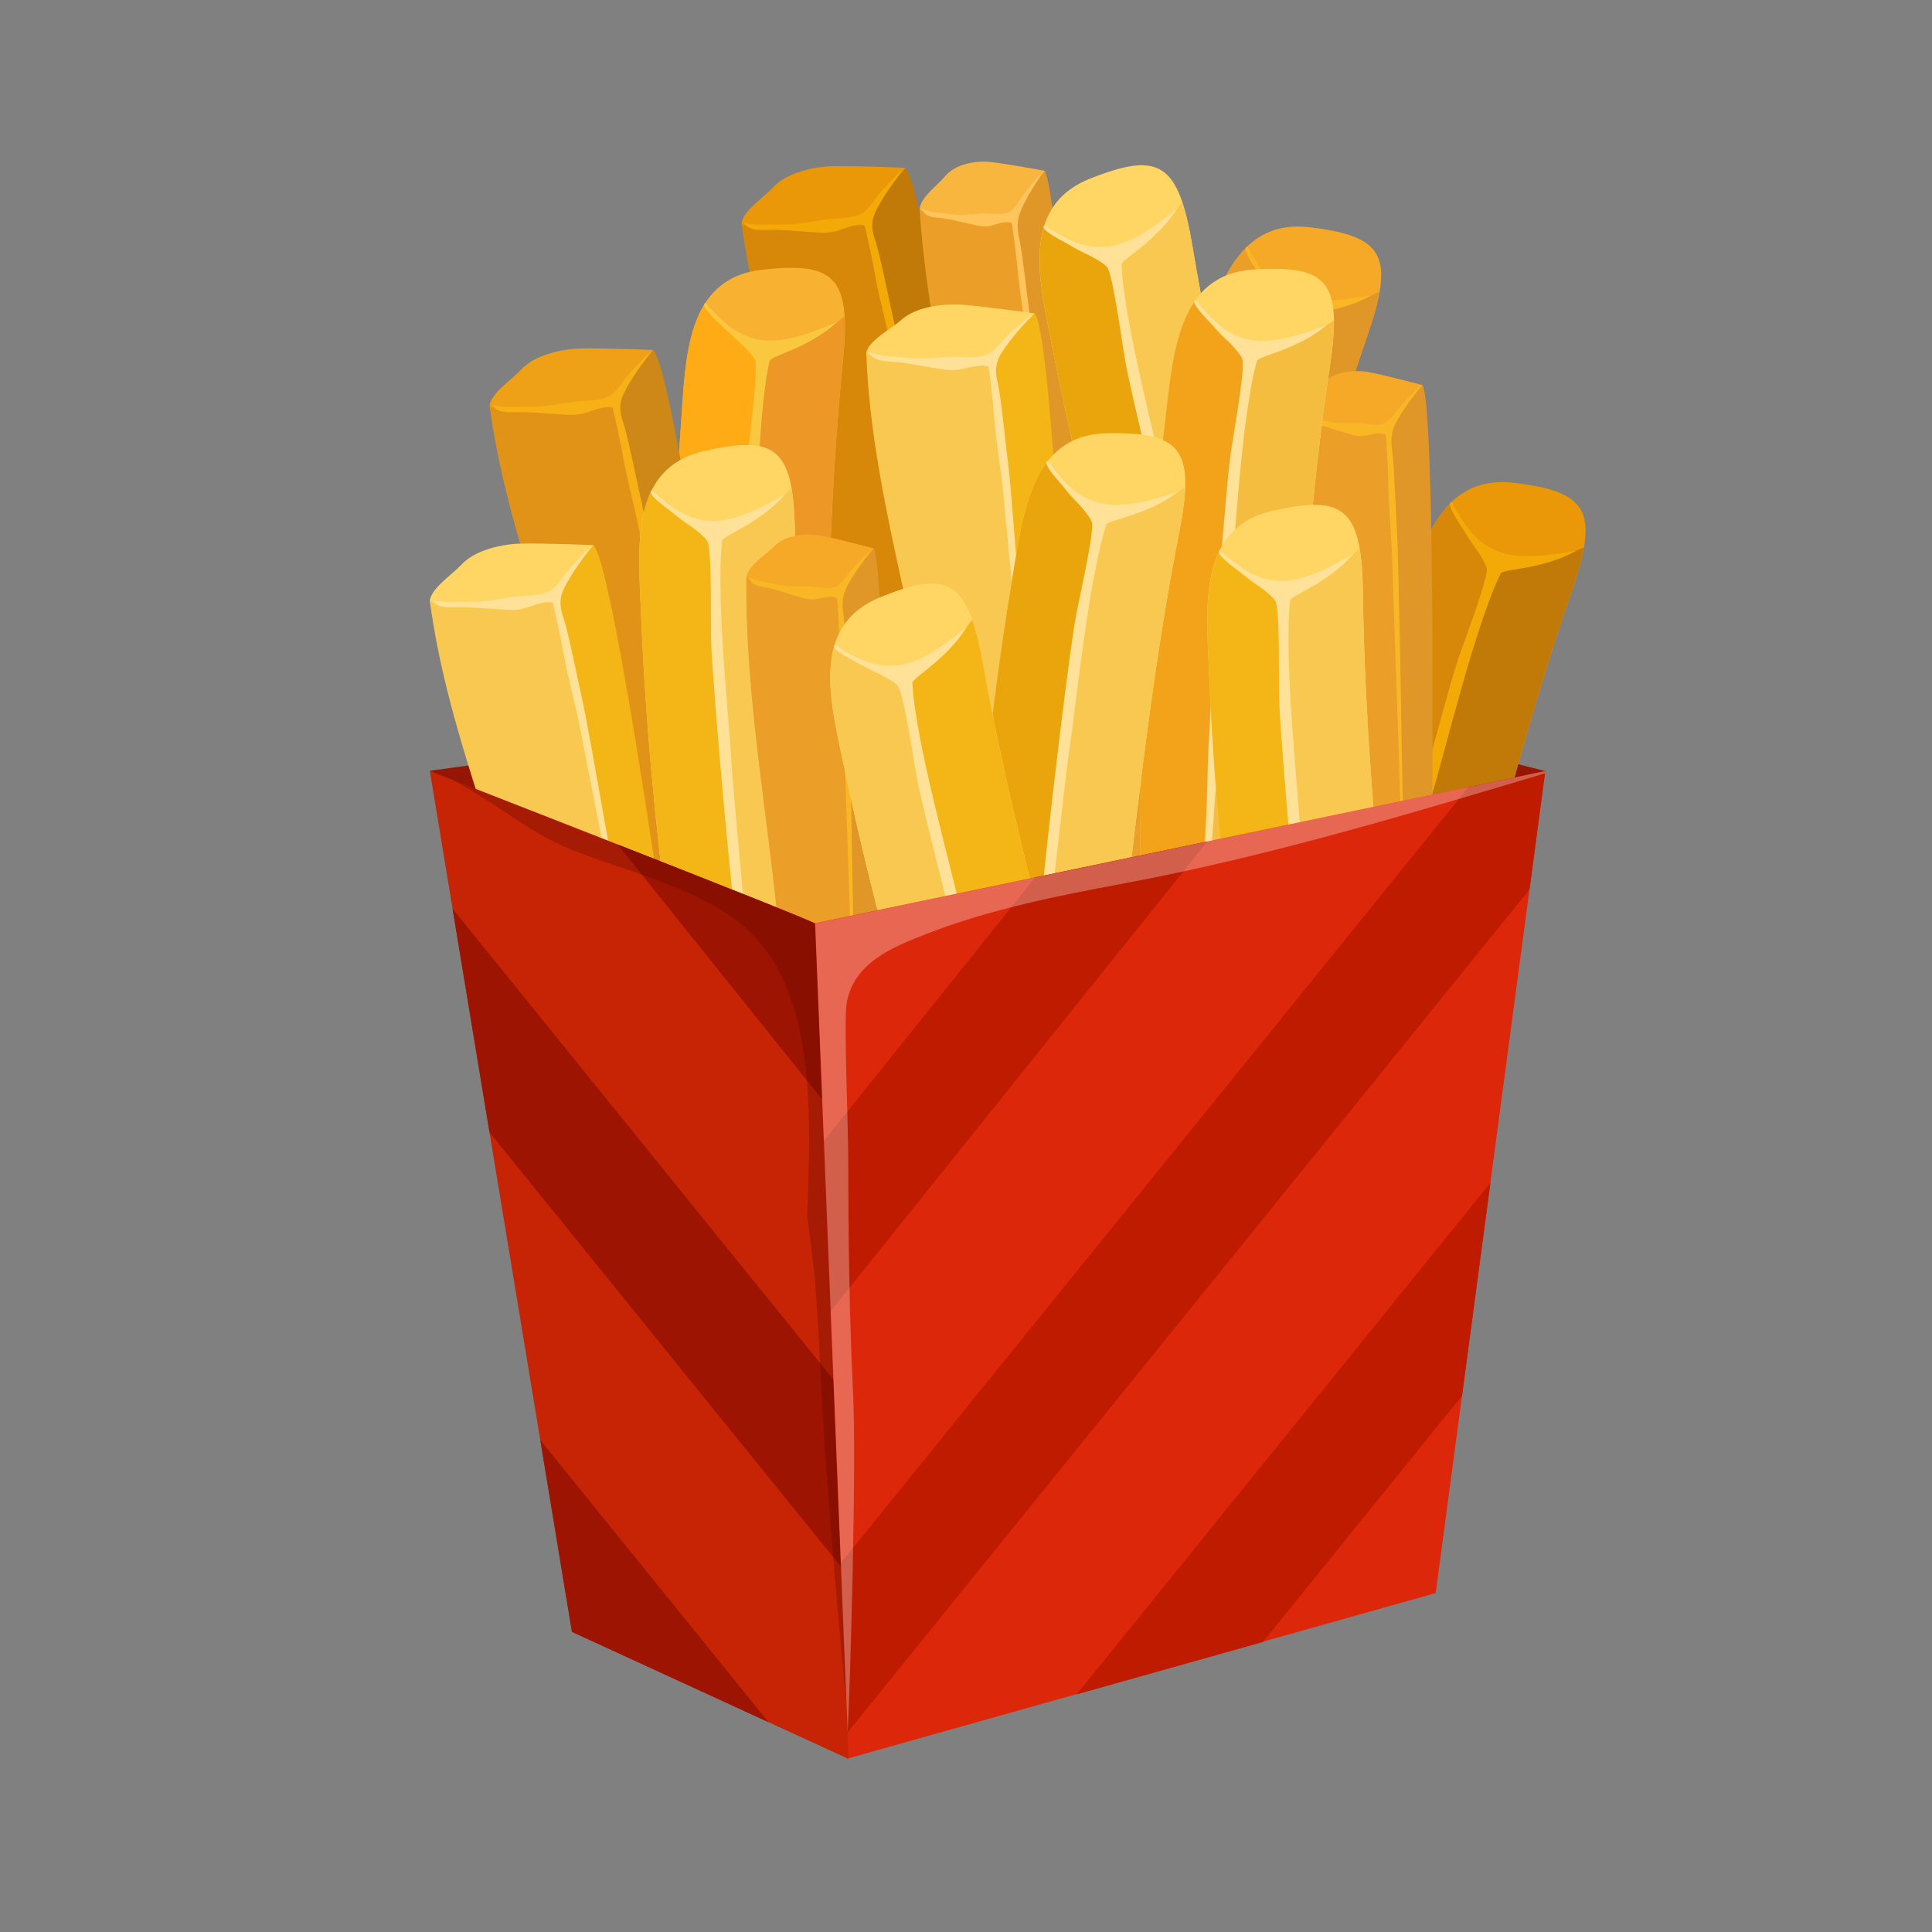 <?xml version="1.0" encoding="utf-8"?>
<!-- Generator: Adobe Illustrator 13.0.0, SVG Export Plug-In . SVG Version: 6.00 Build 14948)  -->
<!DOCTYPE svg PUBLIC "-//W3C//DTD SVG 1.1//EN" "http://www.w3.org/Graphics/SVG/1.1/DTD/svg11.dtd">
<svg version="1.1" id="Layer_1" xmlns="http://www.w3.org/2000/svg" xmlns:xlink="http://www.w3.org/1999/xlink" x="0px" y="0px"
	 width="100px" height="100px" viewBox="0 0 100 100" enable-background="new 0 0 100 100" xml:space="preserve">
<rect x="0" y="0" width="100" height="100" fill="#808080" stroke="none"/>
<g>
	<g>
		<path fill="#EA9807" d="M43.043,8.603c-0.411,0.007-2.173,0.164-3.026,1.095c-0.44,0.485-1.613,1.258-1.629,1.878l0.02,0.113
			c1.279,1.083,4.05,0.619,5.636,0.502c1.261-0.092,1.623-0.258,2.204-1.411c0.336-0.666,1.034-1.428,0.6-2.095
			C46.849,8.685,44.387,8.577,43.043,8.603z"/>
		<path fill="#C17A08" d="M44.577,11.43c0.774,4.246,0.618,10.377,1.138,14.876c0.945,8.176,3.998,16.243,5.953,24.144l1.458-1.512
			c0.064-1.862-4.903-39.104-6.276-40.253C46.193,9.253,45.054,11.088,44.577,11.43z"/>
		<path fill="#D88809" d="M38.387,11.584c0.829,6.249,3.401,12.26,5.048,18.316c1.082,3.976,3.281,17.565,4.522,20.196
			c0.769,0.069,2.941,0.452,3.71,0.354c0.493-2.959-6.142-37.7-6.938-39.194C42.002,12.142,39.377,11.819,38.387,11.584z"/>
		<path fill="#F4AA06" d="M50.149,38.756c0.478,2.827,0.822,4.918,0.887,5.405C51.032,43.693,50.678,41.612,50.149,38.756z"/>
		<path fill="#F4AA06" d="M39.89,11.896c0.586-0.021,1.167,0.064,1.763,0.09c0.527,0.025,1.076,0.123,1.618-0.027
			c0.418-0.116,1.006-0.397,1.477-0.298c0.211,0.879,0.385,1.654,0.544,2.558c0.237,1.335,0.605,2.581,0.866,3.92
			c1.015,5.21,2.888,14.625,3.992,20.617c-1.294-7.686-3.567-20.823-3.894-22.173c-0.167-0.7-0.708-3.43-0.934-4.078
			c-0.2-0.564-0.266-1.013,0.011-1.579c0.356-0.731,1.016-1.646,1.516-2.241c-0.362,0.237-1.062,1.024-1.345,1.357
			c-0.337,0.398-0.573,0.89-1.05,1.081c-0.548,0.225-1.387,0.165-1.993,0.271c-0.675,0.122-1.335,0.241-1.995,0.227
			c-0.596-0.011-1.296,0.071-1.885-0.076l-0.025,0.052C38.836,11.967,39.465,11.909,39.89,11.896z"/>
		<path fill="#F4AA06" d="M38.555,11.598c0-0.006-0.008-0.008-0.009-0.014c-0.071,0.029-0.008,0.045-0.024,0.096L38.555,11.598z"/>
	</g>
	<g>
		<path fill="#F9B63E" d="M48.895,9.148c-0.348,0.428-1.254,1.067-1.293,1.675l0.014,0.112c0.921,1.192,3.017,1.015,4.212,1.061
			c0.952,0.038,1.227-0.089,1.706-1.161c0.275-0.621,0.827-1.295,0.527-1.995c0,0-1.844-0.35-2.854-0.461
			C50.896,8.347,49.571,8.319,48.895,9.148z"/>
		<path fill="#E09727" d="M52.563,26c0.409,8.108,2.406,16.328,3.583,24.27l1.15-1.334c0.116-1.819-2.248-38.828-3.235-40.095
			c-0.515,0.495-1.436,2.177-1.807,2.464C52.679,15.545,52.338,21.539,52.563,26z"/>
		<path fill="#EB9E28" d="M47.6,10.834c0.396,6.207,2.104,12.361,3.117,18.461c0.669,4.008,1.819,17.549,2.658,20.253
			c0.575,0.146,2.191,0.74,2.771,0.723c0.479-2.852-3.229-37.577-3.771-39.122C50.295,11.741,48.335,11.161,47.6,10.834z"/>
		<path fill="#FFC45C" d="M47.729,10.861c-0.004-0.006-0.004-0.006-0.009-0.012c-0.052,0.022-0.006,0.045-0.021,0.091L47.729,10.861
			z"/>
		<path fill="#FFC45C" d="M55.436,38.65c0.254,2.82,0.435,4.906,0.466,5.391C55.917,43.582,55.727,41.507,55.436,38.65z"/>
		<path fill="#FFC45C" d="M48.718,11.288c0.441,0.041,0.873,0.18,1.32,0.265c0.394,0.079,0.802,0.231,1.213,0.14
			c0.318-0.073,0.774-0.288,1.124-0.146c0.123,0.885,0.229,1.662,0.313,2.564c0.132,1.333,0.36,2.591,0.507,3.929
			c0.572,5.209,1.629,14.624,2.241,20.61c-0.69-7.663-1.916-20.771-2.108-22.125c-0.104-0.702-0.406-3.43-0.554-4.089
			c-0.127-0.577-0.161-1.021,0.066-1.547c0.296-0.683,0.822-1.512,1.221-2.047c-0.279,0.198-0.835,0.902-1.058,1.197
			c-0.27,0.356-0.463,0.813-0.831,0.956c-0.419,0.163-1.046,0.017-1.504,0.064c-0.515,0.048-1.013,0.1-1.509,0.02
			c-0.446-0.073-0.973-0.063-1.41-0.268l-0.021,0.05C47.926,11.254,48.397,11.261,48.718,11.288z"/>
	</g>
	<g>
		<path fill="#FFD664" d="M56.429,9.244c-3.691,1.462-2.608,5.45-1.951,8.788c2.131,10.88,5.493,21.851,9.309,32.251
			c1.793,0.587,3.683,1.086,5.907-0.564c-1.711-11.914-5.876-24.371-7.967-36.941C61.001,8.414,60.014,7.82,56.429,9.244z"/>
		<path fill="#F9C850" d="M57.692,13.436c-0.472,0.35-0.931,0.649-1.355,0.896c1.691,12.616,7.056,24.295,10.424,36.5
			c0.921-0.039,1.889-0.339,2.933-1.112c-1.711-11.914-5.876-24.371-7.967-36.941c-0.157-0.95-0.33-1.712-0.538-2.321
			C60.284,11.7,59.028,12.761,57.692,13.436z"/>
		<path fill="#EAA50C" d="M54.806,12.302c-0.272-0.206-0.522-0.418-0.743-0.642c-0.594,1.835-0.006,4.237,0.415,6.372
			c2.131,10.88,5.493,21.851,9.309,32.251c0.598,0.198,2.556,0.45,3.186,0.548c-0.28-0.987-3.619-11.012-4.386-15.037
			c-0.992-5.225-3.831-16.106-4.795-22.363C57.791,13.431,56.777,13.765,54.806,12.302z"/>
		<path fill="#FFE197" d="M60.915,10.811c-2.849,2.292-4.266,2.616-6.853,0.85c-0.488,0.362,3.014,1.684,3.28,2.225
			c0.325,0.669,0.794,4.312,0.958,5.109c0.769,3.737,3.293,13.757,3.837,15.51c0.511,1.634,3.877,13.583,4.153,15.376
			c-0.468-3.039-5.61-22.973-5.973-24.754c-0.367-1.829-2.162-8.519-2.265-11.435C58.049,13.417,59.85,12.515,60.915,10.811z"/>
	</g>
	<g>
		<path fill="#F9B132" d="M39.434,13.964c-3.949,0.444-3.943,4.579-4.185,7.972c-0.792,11.059-0.42,22.525,0.542,33.565
			c1.575,1.035,3.268,2.013,5.849,1c1.466-11.948,0.708-25.058,1.981-37.737C44.062,14.365,43.264,13.532,39.434,13.964z"/>
		<path fill="#ED9726" d="M38.011,18.854c-1.67,12.615,0.45,25.293,0.506,37.956c0.898,0.199,1.912,0.162,3.122-0.309
			c1.466-11.948,0.708-25.058,1.981-37.737c0.098-0.96,0.131-1.741,0.089-2.384c-1.2,0.964-2.693,1.66-4.155,1.959
			C39.009,18.554,38.486,18.722,38.011,18.854z"/>
		<path fill="#FFAB15" d="M39.65,18.362c0,0-1.066,0.058-2.581-1.873c-0.214-0.266-0.397-0.54-0.554-0.814
			c-1.054,1.618-1.113,4.09-1.267,6.261c-0.792,11.059-0.42,22.525,0.542,33.565c0.523,0.346,2.348,1.101,2.931,1.36
			c-0.014-1.024-0.612-11.575-0.298-15.662C38.834,35.898,38.942,24.656,39.65,18.362z"/>
		<path fill="#F9C83E" d="M39.03,30.313c0.121-1.862,0.141-8.789,0.806-11.63c0.064-0.27,2.042-0.665,3.516-2.032
			c-3.35,1.463-4.803,1.406-6.836-0.976c-0.565,0.223,2.47,2.416,2.581,3.01c0.139,0.729-0.361,4.367-0.413,5.18
			c-0.235,3.806-0.425,14.139-0.354,15.974c0.063,1.711,0.188,14.127-0.017,15.929C38.655,52.71,38.911,32.124,39.03,30.313z"/>
	</g>
	<polygon fill="#961605" points="45.797,53.595 79.984,39.911 59.812,34.778 22.25,39.894 	"/>
	<g>
		<path fill="#FFD664" d="M46.651,16.56c-0.489,0.438-1.729,1.092-1.808,1.707l0.008,0.114c1.17,1.207,3.97,1.011,5.561,1.054
			c1.265,0.033,1.64-0.098,2.331-1.189c0.401-0.631,1.168-1.318,0.802-2.026c0,0-2.438-0.344-3.778-0.453
			C49.357,15.735,47.592,15.714,46.651,16.56z"/>
		<path fill="#F4B516" d="M50.692,33.643c0.136,8.231,2.385,16.559,3.556,24.612l1.598-1.359c0.247-1.847-1.044-39.397-2.3-40.677
			c-0.706,0.505-2.018,2.218-2.529,2.512C51.37,23.03,50.615,29.116,50.692,33.643z"/>
		<path fill="#F9C850" d="M44.841,18.278c0.215,6.295,2.184,12.536,3.229,18.719c0.684,4.065,1.544,17.801,2.522,20.543
			c0.761,0.143,2.881,0.737,3.656,0.714c0.781-2.895-2.416-38.121-3.063-39.685C48.384,19.184,45.804,18.604,44.841,18.278z"/>
		<path fill="#FFE197" d="M46.31,18.734c0.584,0.038,1.149,0.176,1.742,0.262c0.522,0.074,1.058,0.226,1.613,0.129
			c0.426-0.073,1.042-0.296,1.5-0.151c0.121,0.896,0.221,1.687,0.291,2.597c0.105,1.355,0.349,2.63,0.476,3.987
			c0.5,5.291,1.439,14.849,1.953,20.919c-0.534-7.776-1.51-21.082-1.701-22.457c-0.1-0.711-0.368-3.48-0.531-4.147
			c-0.142-0.587-0.165-1.035,0.165-1.57c0.429-0.696,1.174-1.539,1.729-2.085c-0.383,0.202-1.157,0.918-1.47,1.219
			c-0.376,0.366-0.659,0.829-1.152,0.976c-0.566,0.167-1.396,0.023-2.008,0.073c-0.687,0.054-1.353,0.109-2.007,0.03
			c-0.595-0.07-1.299-0.057-1.872-0.261l-0.027,0.048C45.253,18.703,45.885,18.705,46.31,18.734z"/>
		<path fill="#FFE197" d="M53.885,46.478c0.198,2.857,0.334,4.967,0.351,5.458C54.278,51.471,54.129,49.368,53.885,46.478z"/>
		<path fill="#FFE197" d="M45.01,18.304c-0.004-0.004-0.007-0.008-0.009-0.011c-0.072,0.023-0.012,0.044-0.035,0.092L45.01,18.304z"
			/>
	</g>
	<g>
		<path fill="#EA9807" d="M72.463,31.788c-3.319,10.574-5.603,21.817-7.215,32.778c1.296,1.373,2.717,2.714,5.461,2.322
			c4.185-11.284,6.471-24.218,10.634-36.26c1.446-4.18,0.86-5.172-2.968-5.636C74.43,24.515,73.482,28.537,72.463,31.788z"/>
		<path fill="#C17A08" d="M67.602,66.47c0.827,0.402,1.822,0.603,3.107,0.419c4.185-11.284,6.471-24.218,10.634-36.26
			c0.313-0.91,0.528-1.665,0.638-2.3c-1.392,0.661-3.002,0.997-4.497,0.95c-0.581,0.083-1.129,0.127-1.62,0.143
			C71.328,41.313,70.468,54.137,67.602,66.47z"/>
		<path fill="#D88809" d="M75.143,25.985c-1.4,1.33-2.026,3.722-2.68,5.803c-3.319,10.574-5.603,21.817-7.215,32.778
			c0.434,0.46,2.033,1.616,2.539,2.001c0.225-0.999,2.075-11.403,3.324-15.307c1.623-5.06,4.32-15.979,6.462-21.938
			c0,0-1.053-0.192-2.085-2.416C75.346,26.594,75.229,26.289,75.143,25.985z"/>
		<path fill="#F4AA06" d="M71.335,49.914C71,51.594,68.256,63.706,67.644,65.41c1.037-2.896,6.036-22.869,6.567-24.604
			c0.55-1.783,2.167-8.516,3.47-11.13c0.123-0.243,2.138-0.177,3.888-1.164c-3.599,0.651-4.997,0.262-6.426-2.527
			c-0.601,0.086,1.844,2.92,1.818,3.524c-0.035,0.743-1.361,4.165-1.598,4.943C74.259,38.106,71.688,48.115,71.335,49.914z"/>
	</g>
	<g>
		<path fill="#EEA017" d="M30.004,18.037c-0.413,0.007-2.175,0.161-3.028,1.092c-0.442,0.485-1.611,1.258-1.631,1.88l0.022,0.113
			c1.279,1.083,4.05,0.616,5.635,0.5c1.264-0.094,1.622-0.257,2.204-1.411c0.337-0.667,1.035-1.428,0.597-2.095
			C33.803,18.116,31.347,18.01,30.004,18.037z"/>
		<path fill="#CE8817" d="M31.533,20.862c0.778,4.245,0.62,10.378,1.14,14.876c0.943,8.174,3.997,16.246,5.953,24.144l1.456-1.51
			c0.067-1.86-4.901-39.106-6.278-40.256C33.15,18.687,32.014,20.524,31.533,20.862z"/>
		<path fill="#E09317" d="M25.345,21.018c0.832,6.247,3.401,12.26,5.045,18.314c1.082,3.977,3.282,17.565,4.528,20.195
			c0.771,0.068,2.939,0.452,3.708,0.354c0.493-2.958-6.143-37.7-6.94-39.192C28.961,21.574,26.334,21.251,25.345,21.018z"/>
		<path fill="#F7B016" d="M37.11,48.189c0.476,2.827,0.818,4.916,0.884,5.405C37.99,53.127,37.636,51.046,37.11,48.189z"/>
		<path fill="#F7B016" d="M25.513,21.03c-0.002-0.004-0.006-0.01-0.01-0.012c-0.07,0.031-0.007,0.045-0.025,0.094L25.513,21.03z"/>
		<path fill="#F7B016" d="M26.847,21.33c0.587-0.018,1.166,0.064,1.762,0.09c0.526,0.025,1.077,0.121,1.618-0.029
			c0.42-0.114,1.009-0.396,1.478-0.295c0.209,0.875,0.385,1.654,0.545,2.554c0.239,1.337,0.603,2.585,0.862,3.92
			c1.018,5.214,2.889,14.63,3.998,20.621c-1.296-7.684-3.573-20.823-3.896-22.175c-0.169-0.696-0.71-3.428-0.935-4.074
			c-0.199-0.571-0.265-1.017,0.01-1.58c0.358-0.735,1.015-1.649,1.514-2.245c-0.358,0.239-1.06,1.025-1.337,1.357
			c-0.341,0.4-0.579,0.89-1.054,1.087c-0.548,0.219-1.389,0.158-1.993,0.265c-0.677,0.12-1.337,0.241-1.995,0.229
			c-0.598-0.013-1.296,0.071-1.887-0.08l-0.023,0.055C25.795,21.401,26.424,21.341,26.847,21.33z"/>
	</g>
	<g>
		<path fill="#F5A926" d="M61.888,18.556c-3.319,10.578-5.603,21.823-7.215,32.784c1.295,1.372,2.719,2.712,5.462,2.322
			c4.184-11.285,6.468-24.217,10.633-36.262c1.444-4.181,0.86-5.174-2.969-5.635C63.854,11.288,62.906,15.31,61.888,18.556z"/>
		<path fill="#E09727" d="M57.026,53.244c0.829,0.401,1.82,0.599,3.108,0.418c4.184-11.285,6.468-24.217,10.633-36.262
			c0.314-0.911,0.527-1.663,0.636-2.3c-1.391,0.662-3.002,0.996-4.497,0.949c-0.577,0.086-1.125,0.129-1.616,0.146
			C60.751,28.087,59.895,40.91,57.026,53.244z"/>
		<path fill="#EB9E28" d="M64.566,12.758c-1.399,1.327-2.028,3.719-2.679,5.797c-3.319,10.578-5.603,21.823-7.215,32.784
			c0.433,0.46,2.034,1.615,2.537,2c0.225-0.997,2.076-11.403,3.326-15.304c1.623-5.065,4.32-15.981,6.459-21.942
			c0,0-1.049-0.189-2.08-2.415C64.77,13.369,64.652,13.059,64.566,12.758z"/>
		<path fill="#FAB725" d="M60.759,36.686c-0.333,1.68-3.078,13.792-3.692,15.497c1.039-2.896,6.037-22.867,6.571-24.604
			c0.546-1.781,2.162-8.518,3.465-11.127c0.125-0.248,2.142-0.177,3.888-1.169c-3.597,0.653-4.994,0.262-6.424-2.524
			c-0.603,0.083,1.844,2.917,1.818,3.521c-0.035,0.744-1.361,4.168-1.6,4.946C63.68,24.877,61.113,34.888,60.759,36.686z"/>
	</g>
	<g>
		<path fill="#F5A926" d="M68.452,19.843c-0.38,0.402-1.336,0.97-1.414,1.575v0.111c0.827,1.26,2.932,1.243,4.121,1.379
			c0.948,0.112,1.229,0.004,1.791-1.031c0.322-0.594,0.925-1.226,0.674-1.944c0,0-1.809-0.488-2.81-0.678
			C70.51,19.197,69.189,19.07,68.452,19.843z"/>
		<path fill="#E09727" d="M72.557,61.398l1.246-1.243c0.256-1.805,0.713-38.887-0.179-40.223c-0.545,0.452-1.596,2.06-1.987,2.318
			c0.103,4.26-0.693,10.209-0.807,14.677C70.618,45.044,71.986,53.391,72.557,61.398z"/>
		<path fill="#EB9E28" d="M67.032,21.425c-0.076,6.218,1.159,12.486,1.707,18.644c0.36,4.053,0.479,17.64,1.108,20.4
			c0.562,0.188,2.128,0.904,2.709,0.93c0.692-2.804-0.363-37.713-0.786-39.293C69.653,22.538,67.742,21.811,67.032,21.425z"/>
		<path fill="#FAB725" d="M72.786,55.17c0.05-0.458,0.019-2.539-0.058-5.407C72.77,52.596,72.793,54.686,72.786,55.17z"/>
		<path fill="#FAB725" d="M73.624,19.933c-0.29,0.172-0.899,0.833-1.144,1.111c-0.296,0.338-0.525,0.778-0.899,0.89
			c-0.43,0.131-1.046-0.061-1.506-0.051c-0.514,0.012-1.018,0.024-1.504-0.094c-0.442-0.105-0.968-0.133-1.389-0.371l-0.024,0.046
			c0.167,0.407,0.641,0.446,0.954,0.501c0.438,0.074,0.858,0.249,1.298,0.367c0.388,0.108,0.782,0.288,1.201,0.227
			c0.322-0.046,0.792-0.227,1.128-0.057c0.058,0.89,0.102,1.677,0.12,2.579c0.027,1.337,0.16,2.609,0.202,3.955
			c0.175,5.243,0.515,14.717,0.667,20.726c-0.101-7.69-0.328-20.859-0.418-22.223c-0.049-0.708-0.145-3.456-0.24-4.122
			c-0.082-0.584-0.084-1.03,0.184-1.541C72.6,21.222,73.188,20.435,73.624,19.933z"/>
		<path fill="#FAB725" d="M67.125,21.539l0.033-0.075c0-0.005-0.007-0.007-0.007-0.011C67.097,21.47,67.14,21.495,67.125,21.539z"/>
	</g>
	<g>
		<path fill="#FFD664" d="M36.445,23.347c-3.87,0.883-3.404,4.991-3.266,8.392c0.448,11.077,2.101,22.432,4.287,33.292
			c1.684,0.853,3.475,1.634,5.928,0.34c0.123-12.035-2.097-24.98-2.25-37.72C41.094,23.226,40.206,22.489,36.445,23.347z"/>
		<path fill="#F9C850" d="M37.057,27.683c-0.519,0.273-1.021,0.5-1.479,0.682c-0.248,12.726,3.276,25.084,4.749,37.662
			c0.913,0.1,1.917-0.048,3.066-0.656c0.123-12.035-2.097-24.98-2.25-37.72c-0.01-0.964-0.066-1.745-0.177-2.378
			C39.881,26.363,38.479,27.221,37.057,27.683z"/>
		<path fill="#F4B516" d="M34.38,26.123c-0.245-0.243-0.456-0.493-0.64-0.745c-0.868,1.723-0.651,4.187-0.562,6.361
			c0.448,11.077,2.101,22.432,4.287,33.292c0.563,0.286,2.46,0.834,3.066,1.025c-0.127-1.015-1.9-11.433-2.043-15.53
			c-0.184-5.313-1.333-16.498-1.333-22.83C37.155,27.695,36.101,27.871,34.38,26.123z"/>
		<path fill="#FFE197" d="M40.642,25.581c-3.167,1.828-4.616,1.936-6.901-0.204c-0.539,0.281,2.722,2.122,2.9,2.699
			c0.219,0.709,0.129,4.381,0.168,5.194c0.194,3.81,1.162,14.1,1.431,15.911c0.256,1.697,1.766,14.02,1.766,15.834
			c-0.002-3.075-2.047-23.563-2.134-25.377c-0.085-1.862-0.838-8.747-0.496-11.646C37.407,27.72,39.33,27.102,40.642,25.581z"/>
	</g>
	<g>
		<path fill="#FFD664" d="M64.888,13.951c-3.962,0.252-4.162,4.38-4.572,7.758c-1.33,11.005-1.524,22.481-1.107,33.548
			c1.525,1.114,3.166,2.173,5.794,1.286c2.052-11.856,1.94-24.99,3.833-37.594C69.493,14.579,68.737,13.707,64.888,13.951z"/>
		<path fill="#F4BD40" d="M65.002,56.543c2.052-11.856,1.94-24.99,3.833-37.594c0.146-0.952,0.216-1.729,0.208-2.376
			c-1.248,0.906-2.771,1.528-4.248,1.756c-0.555,0.188-1.086,0.331-1.563,0.437c-2.291,12.519-0.795,25.284-1.362,37.932
			C62.757,56.944,63.771,56.958,65.002,56.543z"/>
		<path fill="#F2A319" d="M61.891,15.519c-1.132,1.562-1.313,4.028-1.575,6.19c-1.33,11.005-1.524,22.481-1.107,33.548
			c0.508,0.371,2.294,1.218,2.861,1.507c0.038-1.024-0.039-11.592,0.475-15.658c0.669-5.274,1.328-16.501,2.346-22.751
			c0,0-1.068,0.005-2.488-1.993C62.202,16.081,62.034,15.799,61.891,15.519z"/>
		<path fill="#FFE197" d="M62.515,39.737c-0.02,1.714-0.506,14.123-0.798,15.912c0.492-3.035,1.761-23.584,1.965-25.392
			c0.216-1.852,0.575-8.766,1.377-11.573c0.079-0.263,2.075-0.563,3.612-1.858c-3.416,1.299-4.865,1.172-6.78-1.308
			c-0.575,0.193,2.35,2.533,2.431,3.131c0.103,0.737-0.577,4.345-0.666,5.153C63.234,27.595,62.536,37.907,62.515,39.737z"/>
	</g>
	<g>
		<path fill="#FFD664" d="M57.312,22.424c-3.972,0.073-4.355,4.185-4.919,7.542c-1.826,10.934-2.538,22.388-2.62,33.466
			c1.47,1.18,3.063,2.311,5.726,1.547c2.587-11.755,3.066-24.88,5.53-37.382C61.884,23.259,61.168,22.355,57.312,22.424z"/>
		<path fill="#F9C850" d="M52.363,64.991c0.874,0.285,1.889,0.346,3.135-0.012c2.587-11.755,3.066-24.88,5.53-37.382
			c0.186-0.945,0.294-1.72,0.313-2.365c-1.284,0.847-2.835,1.401-4.32,1.563c-0.566,0.158-1.1,0.281-1.585,0.361
			C52.582,39.561,53.504,52.382,52.363,64.991z"/>
		<path fill="#EAA50C" d="M54.244,23.856c-1.2,1.511-1.493,3.964-1.852,6.11c-1.826,10.934-2.538,22.388-2.62,33.466
			c0.488,0.395,2.234,1.32,2.786,1.634c0.085-1.023,0.483-11.586,1.184-15.62c0.907-5.241,2.072-16.42,3.372-22.622
			c0,0-1.068-0.047-2.396-2.106C54.533,24.429,54.373,24.142,54.244,23.856z"/>
		<path fill="#FFE197" d="M53.773,48.08c-0.098,1.708-1.144,14.083-1.514,15.856c0.628-3.01,2.819-23.479,3.109-25.274
			c0.295-1.84,0.97-8.735,1.899-11.499c0.087-0.262,2.094-0.471,3.691-1.696c-3.473,1.142-4.914,0.95-6.716-1.61
			c-0.582,0.165,2.234,2.633,2.287,3.237c0.07,0.74-0.773,4.314-0.896,5.116C55.041,35.98,53.879,46.247,53.773,48.08z"/>
	</g>
	<g>
		<path fill="#FFD664" d="M26.907,28.137c-0.415,0.007-2.172,0.161-3.025,1.094c-0.444,0.482-1.614,1.256-1.631,1.879l0.017,0.111
			c1.281,1.083,4.053,0.618,5.638,0.503c1.266-0.095,1.622-0.258,2.204-1.412c0.337-0.668,1.035-1.426,0.598-2.097
			C30.709,28.214,28.251,28.111,26.907,28.137z"/>
		<path fill="#F4B516" d="M28.439,30.962c0.773,4.246,0.619,10.377,1.138,14.876c0.944,8.174,3.999,16.243,5.953,24.144l1.457-1.511
			c0.066-1.861-4.902-39.107-6.278-40.257C30.056,28.786,28.917,30.622,28.439,30.962z"/>
		<path fill="#F9C850" d="M22.25,31.116c0.829,6.249,3.401,12.262,5.045,18.314c1.084,3.979,3.284,17.566,4.526,20.199
			c0.771,0.066,2.941,0.452,3.71,0.353c0.494-2.958-6.143-37.7-6.938-39.192C25.867,31.672,23.239,31.35,22.25,31.116z"/>
		<path fill="#FFE197" d="M34.014,58.295c0.475,2.824,0.82,4.913,0.885,5.4C34.895,63.226,34.541,61.146,34.014,58.295z"/>
		<path fill="#FFE197" d="M22.42,31.128c-0.004-0.004-0.01-0.006-0.012-0.012c-0.068,0.03-0.008,0.045-0.025,0.095L22.42,31.128z"/>
		<path fill="#FFE197" d="M23.753,31.43c0.585-0.022,1.164,0.063,1.762,0.087c0.524,0.023,1.075,0.124,1.617-0.027
			c0.417-0.116,1.007-0.397,1.477-0.298c0.212,0.881,0.385,1.654,0.546,2.558c0.239,1.333,0.602,2.583,0.864,3.919
			c1.015,5.215,2.889,14.633,3.995,20.625c-1.294-7.683-3.568-20.83-3.897-22.18c-0.167-0.7-0.704-3.428-0.933-4.075
			c-0.197-0.572-0.266-1.014,0.012-1.581c0.356-0.735,1.015-1.647,1.513-2.246c-0.359,0.239-1.059,1.029-1.342,1.362
			c-0.338,0.396-0.575,0.886-1.052,1.081c-0.546,0.223-1.386,0.161-1.992,0.268c-0.677,0.12-1.335,0.243-1.995,0.231
			c-0.596-0.011-1.294,0.066-1.887-0.078l-0.021,0.05C22.699,31.501,23.329,31.441,23.753,31.43z"/>
	</g>
	<g>
		<path fill="#FFD664" d="M65.85,26.446c-3.872,0.885-3.407,4.991-3.268,8.39c0.449,11.079,2.102,22.431,4.29,33.29
			c1.68,0.854,3.471,1.637,5.923,0.342c0.121-12.034-2.098-24.978-2.248-37.723C70.495,26.323,69.607,25.586,65.85,26.446z"/>
		<path fill="#F9C850" d="M66.459,30.78c-0.518,0.273-1.021,0.502-1.476,0.683c-0.251,12.727,3.272,25.083,4.743,37.661
			c0.916,0.098,1.919-0.05,3.068-0.656c0.121-12.034-2.098-24.978-2.248-37.723c-0.012-0.962-0.064-1.741-0.179-2.378
			C69.285,29.46,67.881,30.318,66.459,30.78z"/>
		<path fill="#F4B516" d="M63.782,29.222c-0.24-0.245-0.456-0.493-0.64-0.75c-0.868,1.725-0.65,4.187-0.561,6.364
			c0.449,11.079,2.102,22.431,4.29,33.29c0.56,0.285,2.456,0.833,3.063,1.031c-0.125-1.019-1.901-11.439-2.041-15.532
			c-0.186-5.314-1.338-16.498-1.338-22.833C66.556,30.792,65.503,30.968,63.782,29.222z"/>
		<path fill="#FFE197" d="M70.046,28.679c-3.166,1.829-4.615,1.934-6.903-0.206c-0.538,0.286,2.723,2.126,2.902,2.703
			c0.217,0.709,0.128,4.38,0.168,5.191c0.193,3.81,1.16,14.103,1.431,15.913c0.256,1.695,1.767,14.02,1.767,15.832
			c-0.004-3.077-2.05-23.561-2.134-25.377c-0.087-1.86-0.841-8.747-0.499-11.646C66.812,30.816,68.731,30.202,70.046,28.679z"/>
	</g>
	<g>
		<path fill="#F5A926" d="M40.049,28.299c-0.383,0.402-1.333,0.971-1.417,1.573l0.006,0.112c0.825,1.261,2.929,1.244,4.118,1.378
			c0.946,0.109,1.229,0.006,1.792-1.026c0.323-0.596,0.923-1.231,0.675-1.948c0,0-1.81-0.491-2.809-0.679
			C42.106,27.654,40.785,27.529,40.049,28.299z"/>
		<path fill="#E09727" d="M44.152,69.854l1.248-1.241c0.256-1.808,0.712-38.889-0.177-40.224c-0.548,0.454-1.596,2.059-1.989,2.319
			c0.104,4.259-0.693,10.208-0.808,14.674C42.214,53.502,43.581,61.847,44.152,69.854z"/>
		<path fill="#EB9E28" d="M38.632,29.881c-0.079,6.221,1.156,12.487,1.704,18.645c0.359,4.052,0.48,17.637,1.108,20.402
			c0.563,0.186,2.129,0.904,2.708,0.927c0.694-2.804-0.361-37.713-0.786-39.293C41.248,30.993,39.34,30.266,38.632,29.881z"/>
		<path fill="#FAB725" d="M38.722,29.995l0.035-0.072c-0.004-0.006-0.006-0.01-0.008-0.014
			C38.694,29.926,38.738,29.949,38.722,29.995z"/>
		<path fill="#FAB725" d="M44.383,63.627c0.048-0.458,0.017-2.547-0.054-5.422C44.367,61.044,44.389,63.14,44.383,63.627z"/>
		<path fill="#FAB725" d="M45.222,28.389c-0.293,0.171-0.9,0.833-1.147,1.11c-0.294,0.338-0.523,0.777-0.898,0.892
			c-0.431,0.129-1.047-0.064-1.504-0.052c-0.517,0.011-1.017,0.023-1.506-0.094c-0.442-0.106-0.966-0.133-1.389-0.373l-0.021,0.05
			c0.167,0.404,0.637,0.444,0.954,0.5c0.438,0.073,0.856,0.246,1.294,0.366c0.387,0.105,0.785,0.29,1.204,0.227
			c0.323-0.047,0.79-0.225,1.126-0.058c0.059,0.891,0.101,1.676,0.119,2.578c0.029,1.339,0.16,2.614,0.206,3.956
			c0.176,5.241,0.512,14.701,0.669,20.713c-0.106-7.694-0.333-20.846-0.421-22.211c-0.049-0.706-0.145-3.454-0.243-4.12
			c-0.083-0.585-0.083-1.031,0.187-1.537C44.197,29.676,44.785,28.891,45.222,28.389z"/>
	</g>
	<g>
		<path fill="#FFD664" d="M45.541,30.925c-3.673,1.512-2.537,5.486-1.839,8.818c2.271,10.849,5.773,21.775,9.721,32.126
			c1.8,0.566,3.693,1.039,5.898-0.642c-1.863-11.89-6.186-24.29-8.436-36.833C50.104,30.041,49.107,29.458,45.541,30.925z"/>
		<path fill="#F4B516" d="M50.315,32.077c-0.89,1.258-2.133,2.335-3.458,3.024c-0.466,0.358-0.922,0.665-1.342,0.917
			c1.852,12.591,7.366,24.2,10.888,36.364c0.921-0.053,1.886-0.366,2.918-1.154c-1.863-11.89-6.186-24.29-8.436-36.833
			C50.713,33.444,50.531,32.687,50.315,32.077z"/>
		<path fill="#F9C850" d="M43.958,34.007c-0.275-0.204-0.528-0.411-0.752-0.634c-0.571,1.844,0.048,4.235,0.496,6.37
			c2.271,10.849,5.773,21.775,9.721,32.126c0.6,0.189,2.563,0.417,3.189,0.509c-0.29-0.983-3.76-10.965-4.573-14.979
			c-1.06-5.212-4.038-16.056-5.083-22.302C46.956,35.097,45.947,35.444,43.958,34.007z"/>
		<path fill="#FFE197" d="M50.046,32.437c-2.819,2.325-4.232,2.672-6.84,0.937c-0.483,0.367,3.037,1.646,3.306,2.187
			c0.334,0.663,0.849,4.3,1.023,5.091c0.819,3.73,3.47,13.716,4.036,15.459c0.532,1.631,4.052,13.536,4.352,15.326
			c-0.509-3.034-5.903-22.902-6.289-24.678c-0.394-1.823-2.271-8.487-2.409-11.405C47.21,35.08,49.004,34.154,50.046,32.437z"/>
	</g>
	<g>
		<g>
			<defs>
				<polygon id="SVGID_1_" points="79.984,39.911 42.114,47.802 43.849,91.043 74.312,82.474 				"/>
			</defs>
			<clipPath id="SVGID_2_">
				<use xlink:href="#SVGID_1_"  overflow="visible"/>
			</clipPath>
			<polygon clip-path="url(#SVGID_2_)" fill="#DD270A" points="43.849,91.028 74.312,82.457 79.984,39.894 42.114,47.784 			"/>
			<g clip-path="url(#SVGID_2_)">
				<path fill="#BF1B00" d="M65.233,40.138c-2.986,0.866-6.041,1.522-9.107,2.103L41.332,60.691
					c0.278,3.432-0.225,6.866-0.835,10.296L65.233,40.138z"/>
			</g>
			<g clip-path="url(#SVGID_2_)">
				<path fill="#BF1B00" d="M41.907,91.364l0.36,0.291L79.912,45.12c0.373-1.423,0.825-2.823,1.281-4.221
					c0.106-0.933,0.215-1.864,0.358-2.78c-1.253,0.204-2.537,0.304-3.781,0.443L42.173,82.564
					C42.146,85.5,41.987,88.435,41.907,91.364z"/>
			</g>
			<g clip-path="url(#SVGID_2_)">
				<path fill="#BF1B00" d="M77.901,69.493c0.01-0.145,0.014-0.288,0.02-0.421c0.07-1.805,0.215-3.602,0.392-5.396
					c0.166-1.681,0.488-3.332,0.868-4.968L52.569,91.604c3.133-1.031,6.315-1.862,9.537-2.581L77.901,69.493z"/>
			</g>
		</g>
		<g>
			<defs>
				<path id="SVGID_3_" d="M29.603,84.465l14.32,6.578l-1.738-43.241c-0.474-0.317-19.936-7.892-19.936-7.892L29.603,84.465z"/>
			</defs>
			<clipPath id="SVGID_4_">
				<use xlink:href="#SVGID_3_"  overflow="visible"/>
			</clipPath>
			<path clip-path="url(#SVGID_4_)" fill="#C62405" d="M29.603,84.465l14.32,6.578l-1.738-43.241
				c-0.474-0.317-19.936-7.892-19.936-7.892L29.603,84.465z"/>
			<g clip-path="url(#SVGID_4_)">
				<path fill="#9E1402" d="M38.688,42.831c-3.064-0.581-6.115-1.237-9.105-2.1l24.736,30.85c-0.61-3.431-1.111-6.868-0.834-10.299
					L38.688,42.831z"/>
			</g>
			<g clip-path="url(#SVGID_4_)">
				<path fill="#9E1402" d="M13.266,38.708c0.145,0.919,0.252,1.848,0.358,2.779c0.456,1.4,0.907,2.801,1.279,4.222l37.646,46.538
					l0.361-0.292c-0.082-2.931-0.236-5.863-0.266-8.798L17.048,39.154C15.804,39.014,14.52,38.916,13.266,38.708z"/>
			</g>
			<g clip-path="url(#SVGID_4_)">
				<path fill="#9E1402" d="M16.504,64.266c0.175,1.798,0.323,3.592,0.391,5.396c0.005,0.138,0.011,0.277,0.02,0.423l15.795,19.53
					c3.219,0.719,6.407,1.547,9.538,2.579l-26.61-32.895C16.017,60.938,16.338,62.59,16.504,64.266z"/>
			</g>
		</g>
	</g>
	<path opacity="0.31" fill="#5B0703" d="M42.206,66.556c0.229,2.866,0.294,5.745,0.5,8.615c0.313,4.333,0.689,8.671,1.095,12.998
		l-1.623-40.371c-0.404-0.271-14.696-5.849-18.828-7.459c2.135,1.07,3.94,2.722,6.191,3.624c2.741,1.101,6.178,1.883,8.563,3.668
		c3.233,2.416,3.724,7.007,3.771,10.746c0.02,1.517-0.035,3.026-0.098,4.539C41.931,64.131,42.11,65.341,42.206,66.556z"/>
	<path opacity="0.3" fill="#FFFFFF" d="M47.859,48.377c3.341-1.314,6.847-2.003,10.359-2.66c7.379-1.381,14.555-3.538,21.748-5.688
		l0.018-0.118l-37.79,7.886l1.68,41.851c0.119-2.037,0.471-13.756,0.277-17.624c-0.191-3.956-0.242-7.909-0.242-11.872
		c0-1.849-0.248-7.348-0.083-8.249C44.208,49.844,46.118,49.062,47.859,48.377z"/>
</g>
</svg>
